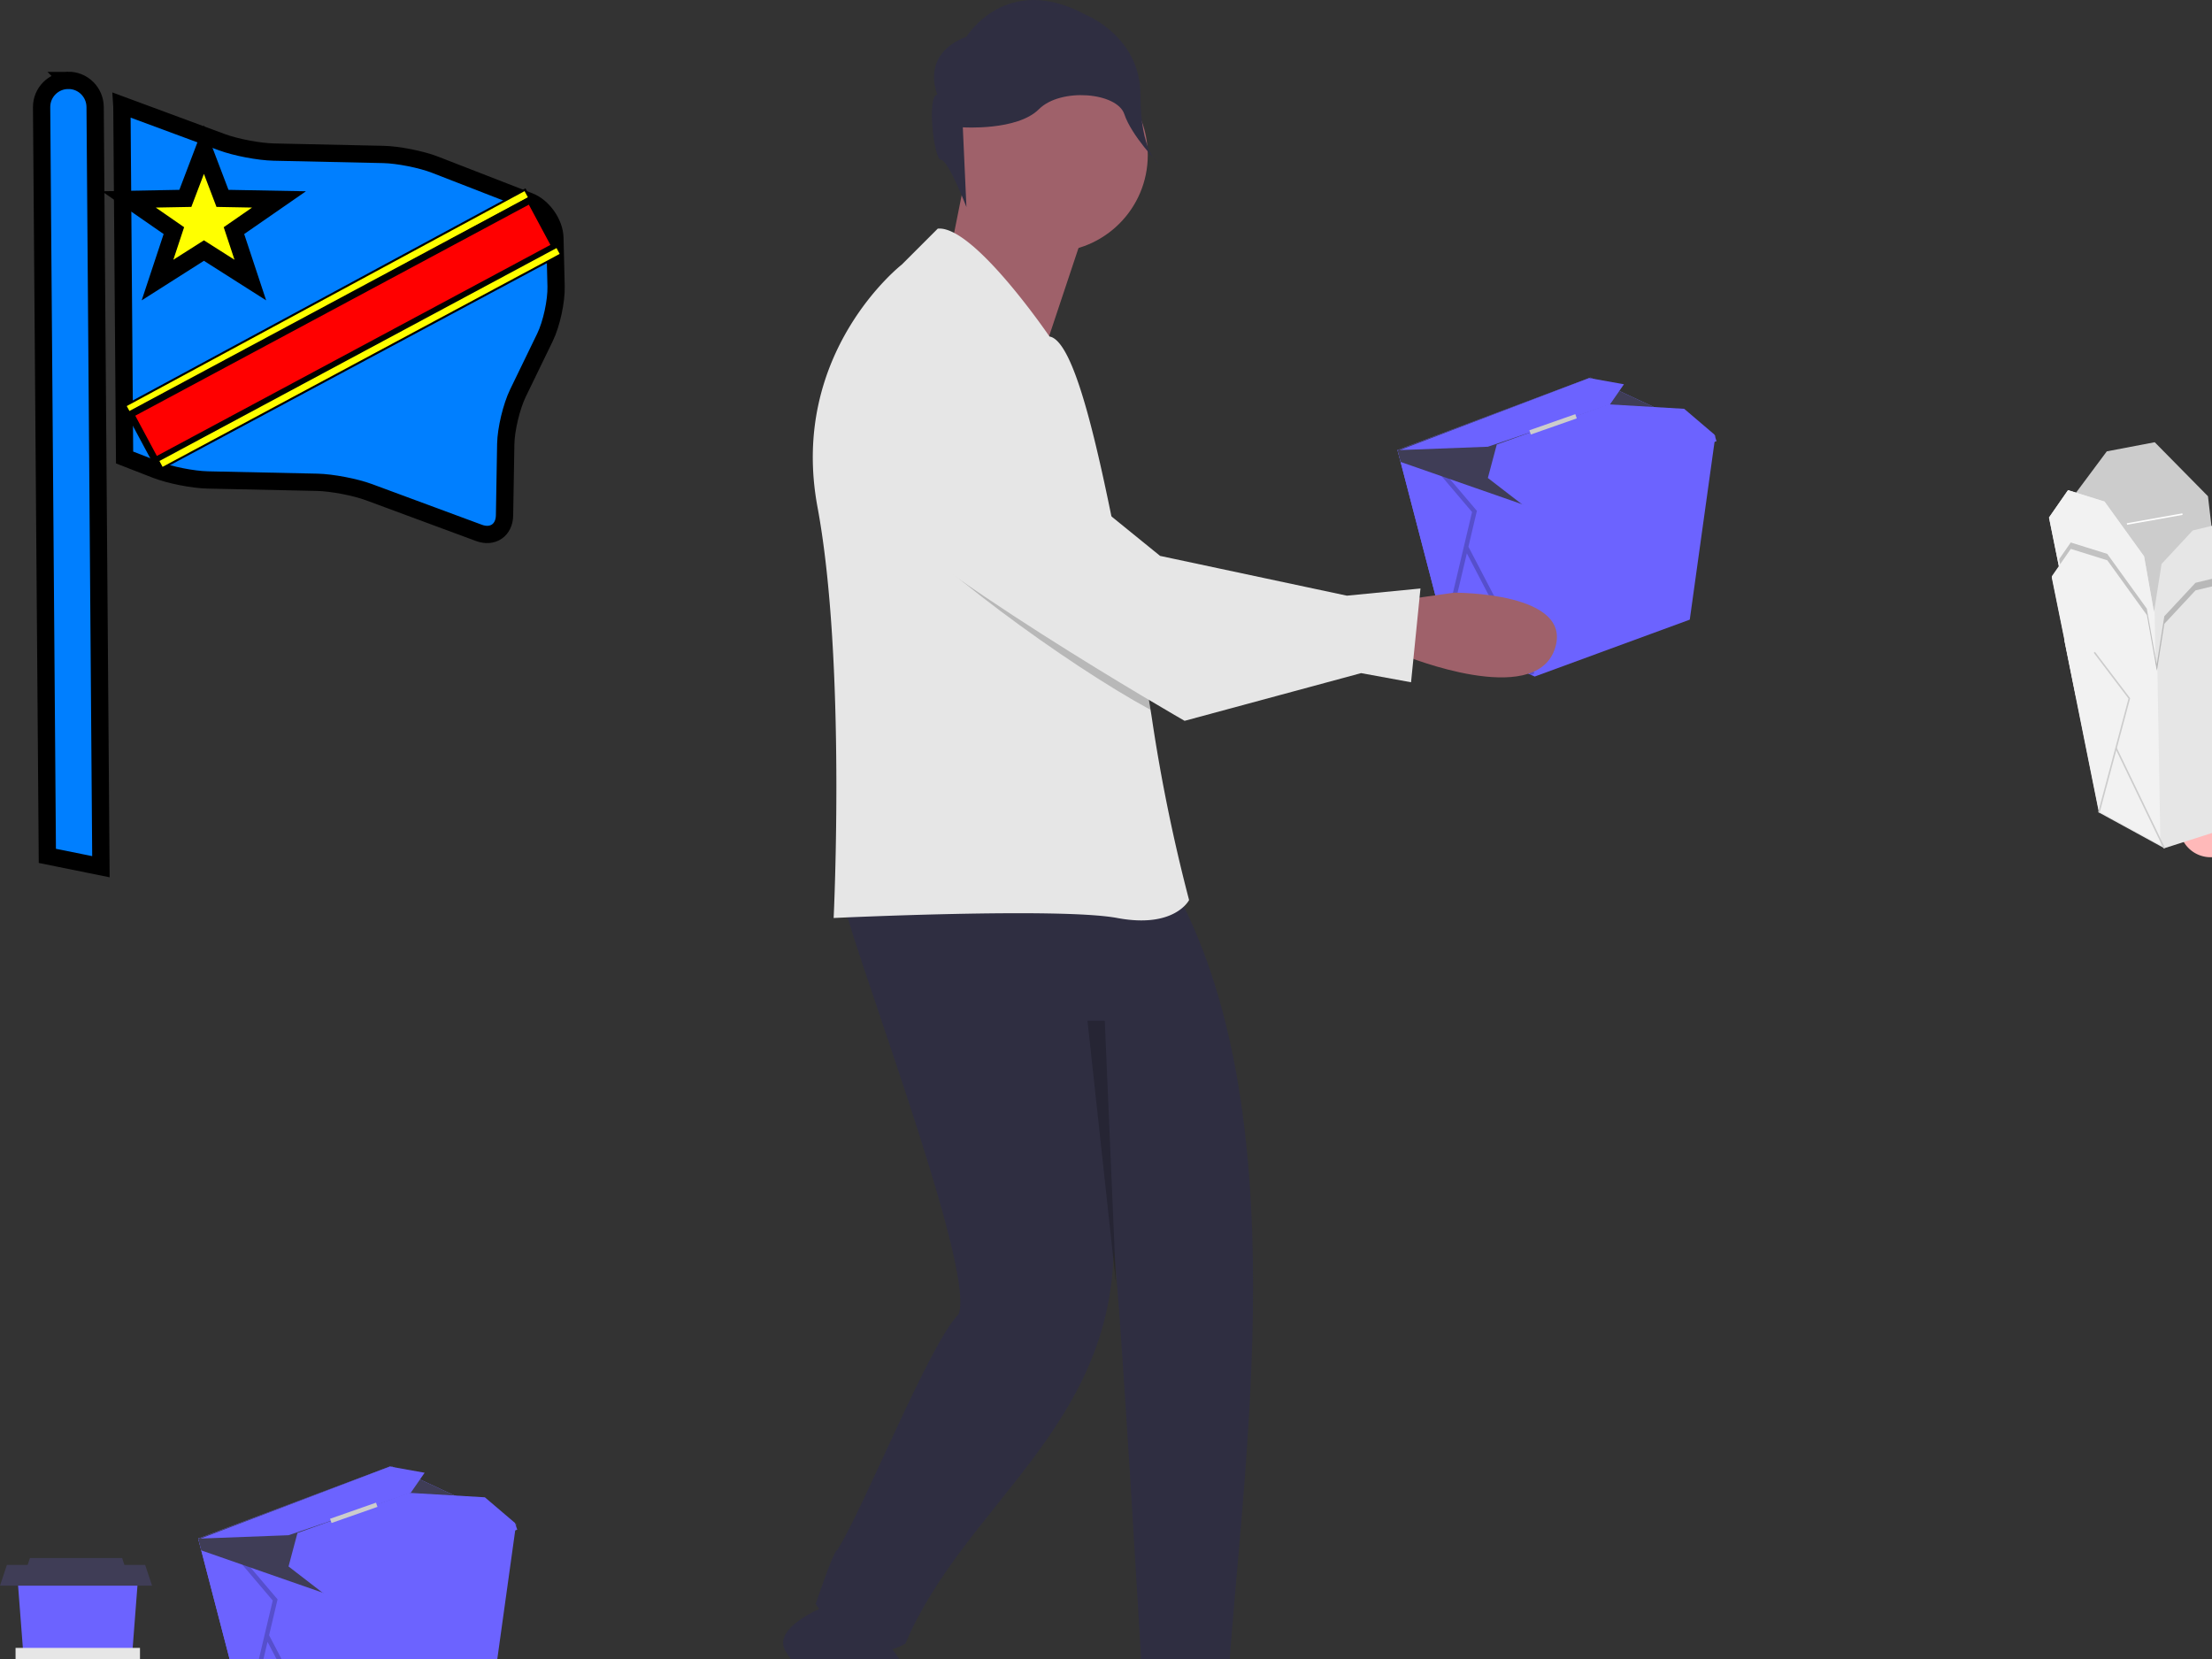 <svg width="640" height="480" xmlns="http://www.w3.org/2000/svg" xmlns:svg="http://www.w3.org/2000/svg">
 <rect width="100%" height="100%" fill="#333333" stroke="none"/>
 <!-- Created with SVG-edit - https://github.com/SVG-Edit/svgedit-->
 <g class="layer">
  <title>Layer 1</title>
  <path d="m146.336,80.871c1.068,-4.126 1.161,-10.893 0.217,-15.042l-3.128,-13.711c-0.944,-4.15 -5.148,-8.144 -9.344,-8.872l-28.822,-4.978c-4.196,-0.728 -11.063,-0.704 -15.251,0.054l-31.222,5.62c-4.196,0.759 -11.063,0.836 -15.274,0.178l-30.549,-4.761c0.039,0.147 0.108,0.279 0.139,0.426l20.91,99.334l9.569,1.657c4.196,0.728 11.055,0.697 15.251,-0.054l31.215,-5.628c4.188,-0.751 11.063,-0.828 15.274,-0.17l33.514,5.226c4.211,0.658 7.014,-2.23 6.248,-6.418l-3.755,-20.322c-0.774,-4.188 -0.534,-10.985 0.526,-15.112l4.482,-17.427l-0,0zm-149.98,-45.459c-4.188,0.883 -6.867,4.978 -5.984,9.158l44.615,211.952l15.816,0l-45.273,-215.126c-0.898,-4.196 -4.993,-6.875 -9.174,-5.984z" fill="#007fff" id="svg_3" stroke="#000000" stroke-width="5" transform="rotate(11.448 68.703 145.881)"/>
  <g id="svg_21" transform="rotate(151.798 99.073 95.406)">
   <rect fill="#ffff00" height="9.008" id="svg_17" stroke="#000000" stroke-width="2" transform="matrix(0.322 -0.001 0.002 0.298 134.457 150.575)" width="408.269" x="-313.028" y="-159.163"/>
   <rect fill="#ff0000" height="15.211" id="svg_18" stroke="#000000" stroke-width="2" width="131.205" x="33.439" y="87.603"/>
   <rect fill="#ffff00" height="8.437" id="svg_19" stroke="#000000" stroke-width="2" transform="matrix(-0.322 0 -0 -0.298 311.546 320.53)" width="406.873" x="458.223" y="782.797"/>
  </g>
  <polygon fill="#ffff00" id="svg_22" points="59,43.279 64.371,57.394 80.725,57.698 67.69,66.726 72.427,81.029 59,72.494 45.573,81.029 50.31,66.726 37.275,57.698 53.629,57.394 59,43.279 64.371,57.394 " stroke="#000000" stroke-width="5"/>
  <polygon fill="#6c63ff" id="svg_1" points="496.326 126.028 496.3 126.202 496.229 126.705 488.902 179.283 444.038 195.744 443.335 195.408 418.217 183.479 405.229 133.645 404.339 130.224 404.61 130.12 460.176 109.244 496.293 126.008 496.326 126.028"/>
  <polygon fill="#6c63ff" id="svg_2" points="443.335 195.408 418.217 183.479 404.339 130.224 404.61 130.12 440.811 145.393 443.335 195.408"/>
  <polygon id="svg_4" opacity="0.2" points="443.965 194.8 424.859 158.186 427.313 147.806 415.756 134.197 414.772 135.033 425.906 148.144 417.589 183.33 418.846 183.628 424.405 160.107 442.82 195.397 443.965 194.8"/>
  <polygon fill="#3f3d56" id="svg_5" points="496.326 126.673 496.229 126.705 440.811 146.039 405.229 133.645 404.339 130.224 404.61 130.12 460.176 109.244 496.293 126.008 496.3 126.202 496.326 126.673"/>
  <polygon fill="#6c63ff" id="svg_6" points="441.779 147.007 430.482 138.293 433.064 128.61 465.34 116.99 487.288 118.281 496.003 125.705 496.648 127.641 441.779 147.007"/>
  <polygon fill="#6c63ff" id="svg_7" points="404.984 130.224 430.482 129.255 444.295 124.567 465.831 116.99 469.859 111.181 459.809 109.382 404.984 130.224"/>
  <rect fill="#ccc" height="1.291" id="svg_8" transform="translate(-175.863 5.766) rotate(-19.338)" width="14.09" x="544.15" y="316.795"/>
  <polygon fill="#9f616a" id="svg_9" points="280.668 44.344 274.435 75.507 303.521 97.322 317.026 56.809 280.668 44.344"/>
  <circle cx="304.041" cy="44.863" fill="#9f616a" id="svg_10" r="28.047"/>
  <path d="m345.116,452.035c0.128,9.049 39.539,109.757 34.067,122.871c-8.626,8.817 -27.18,55.747 -35.106,68.267c-1.038,-0.001 -6.232,15.581 -6.232,15.581s12.465,19.737 25.97,11.427c16.98,-39.937 59.506,-62.211 60.257,-114.263c2.053,16.443 8.112,121.989 8.112,121.989s-1.162,0.493 25,3c4.062,-61.258 20.66,-165.475 -16.5,-230.949c-11.425,-5.193 -95.567,2.078 -95.567,2.078z" fill="#2f2e41" id="svg_11" transform="translate(-101.844 -194.662)"/>
  <path d="m432.181,675.852c-1.214,2.335 -9.924,23.893 -1.998,26.054c9.14,2.493 18,-1 18,-1s16,5 25.792,-1.355c4.57,-4.57 3.531,-8.725 1.35,-11.737a12.723,12.723 0 0 0 -9.439,-5.088c-4.969,-0.354 -6.547,-1.275 -7.116,-3.552c-0.831,-3.324 -26.589,-3.324 -26.589,-3.324z" fill="#2f2e41" id="svg_12" transform="translate(-101.844 -194.662)"/>
  <path d="m346.708,657.027s-22.327,7.05 -17.626,15.276a30.913,30.913 0 0 0 12.838,11.839s4.656,19.196 17.582,19.196c6.463,0 8.666,-3.672 9.254,-7.344a12.723,12.723 0 0 0 -3.077,-10.272c-3.263,-3.764 -3.728,-5.531 -2.52,-7.544c1.763,-2.938 -16.451,-21.151 -16.451,-21.151z" fill="#2f2e41" id="svg_13" transform="translate(-101.844 -194.662)"/>
  <path d="m445.883,455.076s-4.16,8.31 -20.78,5.19c-16.62,-3.11 -82.06,0 -82.06,0s3.63,-74.27 -4.68,-118.94s24.41,-70.12 24.41,-70.12l10.39,-10.39c10.39,-1.03 32.33,31.21 32.33,31.21c7.22,1.21 13.96,31.9 19.71,60.94c0.34,1.66 0.66,3.3 0.98,4.94c2.65,13.54 6.34,28.61 8.55,42.14c0.16,0.96 0.31,1.91 0.45,2.86a494.563,494.563 0 0 0 10.7,52.17z" fill="#e6e6e6" id="svg_14" transform="translate(-101.844 -194.662)"/>
  <path d="m373.073,222.061s-5.244,-11.537 8.39,-16.78c0,0 11.537,-18.878 34.61,-6.293c0,0 15.732,6.293 15.732,23.073s5.244,19.927 5.244,19.927s-7.809,-8.011 -9.907,-14.304s-18.41,-7.72 -24.703,-1.428s-22.024,5.244 -22.024,5.244l1.049,23.073s-5.244,-13.634 -7.341,-13.634s-4.195,-18.878 -1.049,-18.878z" fill="#2f2e41" id="svg_15" transform="translate(-101.844 -194.662)"/>
  <path d="m434.733,400.046c-24.78,-13.47 -64.92,-43.01 -77.87,-58.99c-17.07,-21.05 1.55,-37.05 1.55,-37.05c21.11,-13.32 46.35,32.38 46.35,32.38l20.44,16.58c0.34,1.66 0.66,3.3 0.98,4.94c2.65,13.54 6.34,28.61 8.55,42.14z" id="svg_16" opacity="0.2" transform="translate(-101.844 -194.662)"/>
  <path d="m508.706,384.524s36.84,14.956 42.903,-1.856s-29.086,-16.523 -29.086,-16.523l-13.799,1.955l-0.019,16.425z" fill="#9f616a" id="svg_20" transform="translate(-101.844 -194.662)"/>
  <path d="m350.691,300.165s-18.611,16.009 -1.553,37.052s95.451,66.004 95.451,66.004l51.064,-13.804l14.451,2.644l2.724,-27.131l-21.289,2.078l-54.041,-11.507l-34.46,-27.961s-31.242,-40.689 -52.347,-27.377z" fill="#e6e6e6" id="svg_23" transform="translate(-101.844 -194.662)"/>
  <polygon id="svg_24" opacity="0.2" points="319.646 295.362 322.902 371.443 314.646 295.362 319.646 295.362"/>
  <path d="m671.182,240.939l-29.558,6.849a9.017,9.017 0 0 1 -10.759,-6.5l0,0a9.017,9.017 0 0 1 8.514,-11.3l28.551,-0.664l3.252,11.615z" fill="#ffb9b9" id="svg_25"/>
  <path d="m668.043,245.276l-6.565,-19.694l39.355,-13.443l-10.445,-91.986l0,0c18.806,3.419 27.757,18.208 26.918,37.304l5.091,62.769l-54.355,25.05z" fill="#3f3d56" id="svg_26"/>
  <path d="m695.235,99.874l64.298,0l0,-31.976a32.8,32.8 0 0 0 -9.417,-23.088a31.691,31.691 0 0 0 -22.734,-9.566a32.199,32.199 0 0 0 -32.137,31.8c-0.005,0.293 -0.01,0.571 -0.01,0.854l0,31.975z" fill="#2f2e41" id="svg_27"/>
  <path d="m786.418,475.63l-20.554,-2.359l-24.597,-166.113l-50.879,166.787l-22.238,0.674l25.271,-205.199l-3.706,-46.835l63.009,-19.88c44.627,31.153 43.703,141.188 33.694,272.925z" fill="#2f2e41" id="svg_28"/>
  <circle cx="721.725" cy="69.275" fill="#ffb9b9" id="svg_29" r="24.26"/>
  <path d="m745.985,113.078l-41.107,10.782c6.926,-13.319 9.142,-25.753 5.391,-37.064l28.977,-4.717a42.278,42.278 0 0 0 6.739,30.999z" fill="#ffb9b9" id="svg_30"/>
  <path d="m759.799,211.803c-23.056,14.663 -49.914,31.507 -69.747,15.162l-9.434,-45.824c-7.499,-6.679 -4.173,-27.288 5.964,-56.664a12.994,12.994 0 0 1 8.055,-8.046l15.632,-5.374c6.928,5.826 18.284,2.351 31.673,-5.391l15.499,4.043l6.739,50.542c-9.728,14.575 -8.029,33.981 -4.38,51.552z" fill="#3f3d56" id="svg_31"/>
  <path d="m740.592,231.504l-29.558,6.849a9.017,9.017 0 0 1 -10.759,-6.5l0,0a9.017,9.017 0 0 1 8.514,-11.3l28.551,-0.664l3.252,11.615z" fill="#ffb9b9" id="svg_32"/>
  <path d="m782.845,507.389c-3.452,1.575 -6.344,-8.189 -9.255,-5.327c-8.145,8.004 -27.683,6.21 -27.683,6.21a5.091,5.091 0 0 1 -3.209,-6.635l0,0a5.091,5.091 0 0 1 3.532,-3.152l8.662,-2.165l13.6,-23.918l14.822,-1.876l0.374,0.612a38.217,38.217 0 0 1 4.095,31.25c-1.233,3.95 -2.91,4.076 -4.939,5.001z" fill="#2f2e41" id="svg_33"/>
  <path d="m685.132,507.389c-3.452,1.575 -6.344,-8.189 -9.255,-5.327c-8.145,8.004 -27.683,6.21 -27.683,6.21a5.091,5.091 0 0 1 -3.209,-6.635l0,0a5.091,5.091 0 0 1 3.532,-3.152l8.662,-2.165l13.6,-23.918l14.822,-1.876l0.374,0.612a38.217,38.217 0 0 1 4.095,31.25c-1.233,3.95 -2.91,4.076 -4.939,5.001z" fill="#2f2e41" id="svg_34"/>
  <path d="m750.165,49.041l-6.11,19.44l-52.826,-0.939a32.656,32.656 0 0 1 58.936,-18.501l-0,0z" fill="#2f2e41" id="svg_35"/>
  <path d="m737.454,235.842l-6.565,-19.694l39.355,-13.443l-14.887,-93.979l0,0a38.237,38.237 0 0 1 31.36,39.297l5.091,62.769l-54.355,25.05z" fill="#3f3d56" id="svg_36"/>
  <polygon fill="#ccc" id="svg_37" points="643.455 182.748 602.522 191.551 594.159 151.278 609.564 130.591 623.428 127.95 638.833 143.575 643.455 182.748"/>
  <polygon fill="#e6e6e6" id="svg_38" points="624.529 184.504 599.879 184.504 596.519 167.914 592.839 149.734 598.339 141.814 608.909 145.114 620.349 160.964 623.219 177.114 623.419 178.264 624.529 184.504"/>
  <polygon fill="#ccc" id="svg_39" points="665.902 174.825 637.513 178.126 642.575 142.035 654.018 131.691 663.921 134.112 670.524 149.297 665.902 174.825"/>
  <polygon fill="#e6e6e6" id="svg_40" points="669.639 153.474 666.999 168.004 658.419 217.514 625.409 228.084 624.269 227.464 606.479 217.734 596.469 167.894 596.519 167.914 622.989 178.564 623.219 177.114 623.379 176.064 625.409 163.164 634.429 153.474 664.579 146.214 669.639 153.474"/>
  <circle cx="648.737" cy="144.896" fill="#e6e6e6" id="svg_41" r="7.042"/>
  <rect fill="#fff" height="0.44" id="svg_42" transform="rotate(-10.097 -151.067 -62.169)" width="16.318" x="566.046" y="282.451"/>
  <polygon fill="#f2f2f2" id="svg_43" points="624.269 227.464 606.479 217.734 596.469 167.894 596.519 167.914 592.839 149.734 598.339 141.814 608.909 145.114 620.349 160.964 623.219 177.114 623.379 176.064 623.419 178.264 623.529 184.504 624.269 227.464"/>
  <polygon fill="#ccc" id="svg_44" points="606.696 217.796 606.27 217.682 615.045 184.776 604.997 171.529 605.348 171.263 615.526 184.681 606.696 217.796"/>
  <rect fill="#ccc" height="32.163" id="svg_45" transform="rotate(-25.719 -207.654 158.347)" width="0.44" x="512.4" y="550.522"/>
  <path d="m667.907,164.988l-1.653,9.131l-0.084,0.009l-7.399,42.685l-33.011,10.563l-0.198,0.095l-0.132,-0.275l-18.596,-10.163l-0.213,-0.057l0.114,-0.431l-9.914,-49.357l0.051,0.02l-1.098,-5.418l0.821,-1.182l2.537,-3.653l10.563,3.301l11.444,15.845l0.167,0.942l1.202,6.761l0.482,2.716l1.019,5.737l0.968,-6.164l0.348,-2.218l0.876,-5.572l9.023,-9.683l4.012,-0.966l2.793,-0.673l3.842,-0.924a7.042,7.042 0 1 1 9.655,-2.326l9.848,-2.372l2.427,3.484l0.106,0.15z" id="svg_46" opacity="0.2"/>
  <polygon fill="#e6e6e6" id="svg_47" points="625.321 201.848 600.673 201.848 593.631 167.077 599.133 159.154 609.696 162.455 621.14 178.3 625.321 201.848"/>
  <polygon fill="#e6e6e6" id="svg_48" points="659.212 234.859 626.201 245.422 607.275 235.079 597.262 185.233 623.781 195.906 626.201 180.501 635.224 170.818 665.374 163.556 670.436 170.818 667.795 185.343 659.212 234.859"/>
  <circle cx="649.529" cy="162.235" fill="#e6e6e6" id="svg_49" r="7.042"/>
  <polygon fill="#f2f2f2" id="svg_50" points="625.079 244.464 607.289 234.734 597.279 184.894 597.329 184.914 593.649 166.734 599.149 158.814 609.719 162.114 621.159 177.964 624.029 194.114 624.189 193.064 624.229 195.264 624.339 201.504 625.079 244.464"/>
  <polygon fill="#ccc" id="svg_51" points="607.488 235.135 607.063 235.022 615.838 202.115 605.789 188.868 606.14 188.602 616.319 202.021 607.488 235.135"/>
  <rect fill="#ccc" height="32.163" id="svg_52" transform="rotate(-25.719 -215.101 160.408)" width="0.44" x="505.746" y="569.923"/>
  <polygon fill="#ccc" id="svg_53" points="901.455 465.094 860.522 473.897 852.159 433.624 867.564 412.937 881.428 410.296 896.833 425.921 901.455 465.094"/>
  <polygon fill="#e6e6e6" id="svg_54" points="882.529 466.85 857.879 466.85 854.519 450.26 850.839 432.08 856.339 424.16 866.909 427.46 878.349 443.31 881.219 459.46 881.419 460.61 882.529 466.85"/>
  <polygon fill="#ccc" id="svg_55" points="923.902 457.171 895.513 460.473 900.575 424.381 912.018 414.038 921.921 416.458 928.524 431.643 923.902 457.171"/>
  <polygon fill="#e6e6e6" id="svg_56" points="927.639 435.82 924.999 450.35 916.419 499.86 883.409 510.43 882.269 509.81 864.479 500.08 854.469 450.24 854.519 450.26 880.989 460.91 881.219 459.46 881.379 458.41 883.409 445.51 892.429 435.82 922.579 428.56 927.639 435.82"/>
  <circle cx="906.737" cy="427.242" fill="#e6e6e6" id="svg_57" r="7.042"/>
  <rect fill="#fff" height="0.44" id="svg_58" transform="translate(-196.572 -12.564) rotate(-10.097)" width="16.318" x="975.114" y="626.966"/>
  <polygon fill="#f2f2f2" id="svg_59" points="882.269 509.81 864.479 500.08 854.469 450.24 854.519 450.26 850.839 432.08 856.339 424.16 866.909 427.46 878.349 443.31 881.219 459.46 881.379 458.41 881.419 460.61 881.529 466.85 882.269 509.81"/>
  <polygon fill="#ccc" id="svg_60" points="864.696 500.142 864.27 500.029 873.045 467.122 862.997 453.875 863.348 453.609 873.526 467.027 864.696 500.142"/>
  <rect fill="#ccc" height="32.163" id="svg_61" transform="translate(-304.621 298.277) rotate(-25.719)" width="0.44" x="978.054" y="674.521"/>
  <polygon fill="#e6e6e6" id="svg_62" points="982.339 506.59 955.339 506.59 951.339 454.59 986.339 454.59 982.339 506.59"/>
  <rect fill="#f2f2f2" height="8" id="svg_63" width="36" x="950.839" y="475.59"/>
  <polygon fill="#ccc" id="svg_64" points="996.089 458.323 990.333 456.628 990.259 454.521 964.679 446.986 963.474 448.716 957.719 447.021 954.105 452.211 996.312 464.644 996.089 458.323"/>
  <polygon fill="#6c63ff" id="svg_65" points="149.326 440.959 149.3 441.133 149.229 441.637 141.902 494.215 97.038 510.676 96.335 510.34 71.217 498.411 58.229 448.576 57.339 445.155 57.61 445.052 113.176 424.176 149.293 440.94 149.326 440.959"/>
  <polygon fill="#6c63ff" id="svg_66" points="96.335 510.34 71.217 498.411 57.339 445.155 57.61 445.052 93.811 460.325 96.335 510.34"/>
  <polygon id="svg_67" opacity="0.2" points="96.965 509.731 77.859 473.117 80.313 462.738 68.756 449.128 67.772 449.964 78.906 463.076 70.589 498.262 71.846 498.559 77.405 475.039 95.82 510.329 96.965 509.731"/>
  <polygon fill="#3f3d56" id="svg_68" points="149.326 441.605 149.229 441.637 93.811 460.97 58.229 448.576 57.339 445.155 57.61 445.052 113.176 424.176 149.293 440.94 149.3 441.133 149.326 441.605"/>
  <polygon fill="#6c63ff" id="svg_69" points="94.779 461.939 83.482 453.224 86.064 443.541 118.34 431.922 140.288 433.213 149.003 440.636 149.648 442.573 94.779 461.939"/>
  <polygon fill="#6c63ff" id="svg_70" points="57.984 445.155 83.482 444.187 97.295 439.498 118.831 431.922 122.859 426.112 112.809 424.314 57.984 445.155"/>
  <rect fill="#ccc" height="1.291" id="svg_71" transform="translate(-299.724 -91.37) rotate(-19.338)" width="14.09" x="197.15" y="631.726"/>
  <polygon fill="#6c63ff" id="svg_72" points="36 507.786 9 507.786 5 455.786 40 455.786 36 507.786"/>
  <rect fill="#e6e6e6" height="8" id="svg_73" width="36" x="4.5" y="476.786"/>
  <polygon fill="#3f3d56" id="svg_74" points="42 452.786 36 452.786 35.333 450.786 8.667 450.786 8 452.786 2 452.786 0 458.786 44 458.786 42 452.786"/>
  <rect fill="#3f3d56" height="2" id="svg_75" width="606.096" x="202.243" y="507.173"/>
 </g>
</svg>